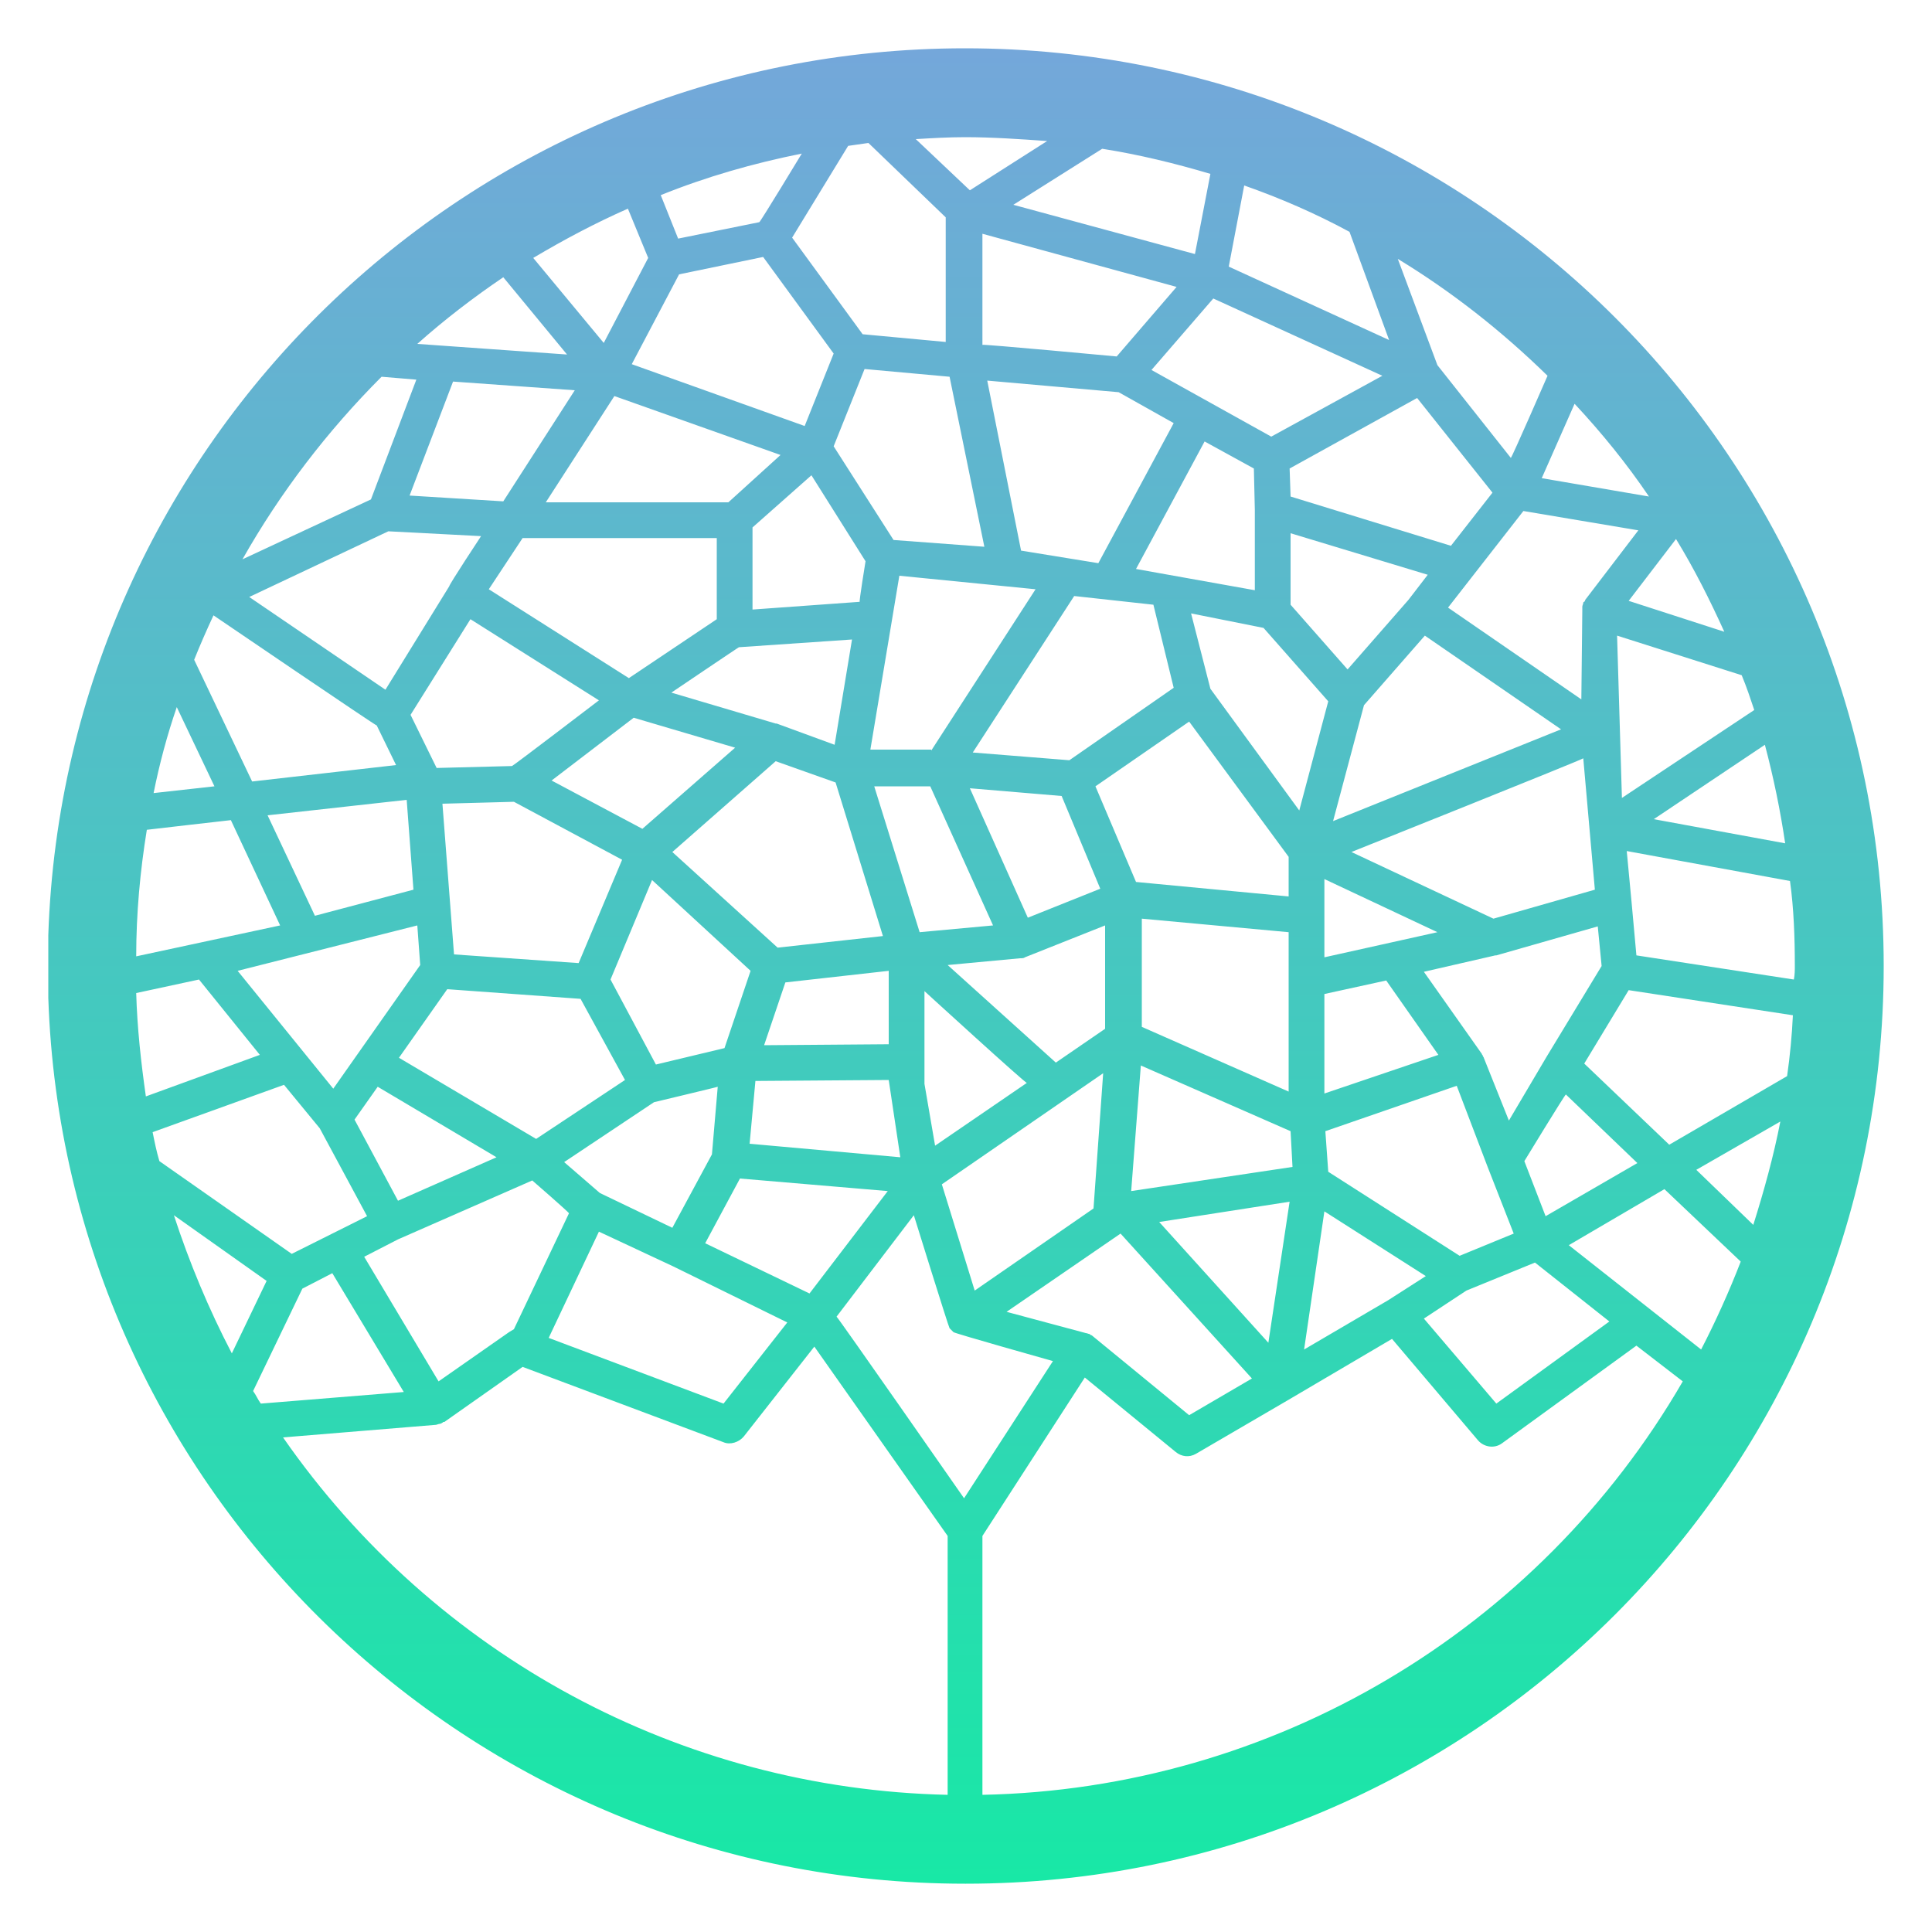<svg xmlns="http://www.w3.org/2000/svg" viewBox="0 0 200 200"><linearGradient id="a" x1="100" x2="100" y1="195" y2="5" gradientUnits="userSpaceOnUse"><stop offset="0" stop-color="#18e8a6"/><stop offset="1" stop-color="#74a7da"/></linearGradient><path fill="url(#a)" fill-rule="evenodd" d="M99.9 5c52.5 0 95.1 42.5 95.1 95 0 52.4-42.5 95-95 95h-.1C48.6 195 6.7 154.2 5 103.3v-6.5C6.7 45.8 48.5 5 99.9 5zm59.7 44.5l11.1 1.9c-2.3-3.4-4.9-6.6-7.7-9.6l-3.4 7.7zm18.9 15.9c-1.5-3.3-3.1-6.5-5-9.6l-4.9 6.4 9.9 3.2zm3.1 8.1c-.4-1.2-.8-2.4-1.3-3.6l-12.9-4.1.5 16.8 13.7-9.1zm3.2 13.8c-.5-3.4-1.2-6.8-2.1-10.2l-11.5 7.7 13.6 2.5zm1 12.7c0-2.9-.1-5.9-.5-8.8l-16.9-3.1.5 5.3.5 5.5 16.3 2.5c.1-.5.1-1 .1-1.4zm-.8 11.4c.3-2.1.5-4.2.6-6.3l-17-2.6-4.6 7.6 8.8 8.4 12.2-7.1zm-3.5 15.4c1.1-3.5 2.1-7.1 2.8-10.7l-8.7 5 5.9 5.7zm-5.4 12.9c1.5-2.9 2.9-6 4.1-9.1l-7.9-7.5-9.9 5.8 13.7 10.8zm-74.4 46.1c30-.6 57.5-16.9 72.5-42.8l-4.8-3.7-13.9 10.1c-.8.6-1.9.4-2.5-.3l-8.9-10.5-10.7 6.3-9.6 5.6c-.7.4-1.5.3-2.1-.2l-9.4-7.7-10.6 16.4v26.8zm-1.9-30.7l9.2-14.2s-10.3-2.9-10.3-3l-.4-.4c-.1-.1-3.7-11.7-3.7-11.7l-8 10.5c.1 0 13.2 18.8 13.2 18.8zm-1.7 30.7V159l-13.8-19.6-7.3 9.3c-.5.6-1.4.9-2.1.6l-20.8-7.8-8.1 5.7h-.1c-.1.1-.3.2-.4.2-.1 0-.3.1-.4.1l-15.8 1.3c15.7 22.6 41.2 36.4 68.8 37zM26.2 144c.3.4.5.9.8 1.3l14.8-1.2-7.4-12.3-3.1 1.6-5.1 10.6zM18 125.8c1.6 4.9 3.6 9.7 6 14.3l3.6-7.5-9.6-6.8zm-2.2-8.6c.2 1 .4 2 .7 3l13.7 9.6 7.8-3.9-4.9-9.1-3.7-4.5-13.6 4.9zm-1.7-14.4c.1 3.6.5 7.2 1 10.7l11.8-4.3-6.3-7.8-6.5 1.4zm1.1-16.9c-.7 4.3-1.1 8.7-1.1 13.1L29 95.8l-5.1-10.9c-.1 0-8.7 1-8.7 1zm3.1-12.7c-1 2.9-1.8 5.9-2.4 8.9l6.3-.7-3.9-8.2zm3.8-9.5c-.7 1.5-1.4 3.1-2 4.6l6 12.6L41 79.2l-2-4.1c0 .1-16.9-11.4-16.9-11.4zM39.5 39C33.9 44.6 29 51 25.1 57.9l13.3-6.2 4.7-12.4-3.6-.3zm12.6-10.3c-3.1 2.1-6.1 4.4-8.9 6.9l15.5 1.1-6.6-8zM65 21.6c-3.4 1.5-6.6 3.2-9.8 5.1l7.3 8.8 4.6-8.8-2.1-5.1zm18-5.7c-5 1-9.9 2.4-14.6 4.3l1.8 4.5 8.4-1.7c.1 0 4.4-7.1 4.4-7.1zm6.9-1.1l-2.1.3-5.8 9.5 7.3 10 8.6.8V22.5l-8-7.7zm10-.6c-1.7 0-3.4.1-5.1.2l5.6 5.3 8-5.1c-2.8-.2-5.7-.4-8.5-.4zm25.4 3.8c-3.7-1.1-7.4-2-11.2-2.6l-9.2 5.8 18.8 5.1 1.6-8.3zm17.8 20.9l-17.5-8-6.4 7.4 12.4 6.9 11.5-6.3zm-14.3-19.7l-1.6 8.4 16.6 7.6-4.1-11.2c-3.5-1.9-7.2-3.5-10.9-4.8zm35.3 42.9l5.5-7.2-11.9-2-7.8 10 13.8 9.5.1-9.2v-.4c0-.1.1-.3.1-.4 0 0 0-.1.1-.1 0 0 .1-.1.1-.2zm-4 47.3l5.7-9.4-.4-4.1-10.5 3h-.1l-7.4 1.7 6 8.5c0 .1.1.1.1.2s.1.1.1.2l2.6 6.5 3.9-6.6zm-2.3 10.8l2.2 5.7 9.5-5.5-7.4-7.1c-.1 0-4.3 6.9-4.3 6.9zm-6 13.4l-4.4 2.9 7.5 8.8 11.7-8.5-7.7-6.1-7.1 2.9zm-14.7-8.2l-2.1 14.3 8.7-5.1 3.9-2.5-10.5-6.7zm-3.5-74l16.6 5.1 4.3-5.5-7.8-9.8-13.2 7.3c0-.1.1 2.9.1 2.9zm12.2 10.7l2-2.6-14.2-4.3v7.4l5.9 6.7 6.3-7.2zM138 85l23.6-9.5-14.1-9.7-6.3 7.2-3.2 12zm1.9 3.2l14.7 6.9 10.5-3-1.2-13.6c0 .1-24 9.7-24 9.7zm8.9 8.3L137.1 91v8.1l11.7-2.6zm2 15.9l-13.6 4.7.3 4.2 13.6 8.7 5.6-2.3-2.7-6.9-3.2-8.4zm-13.7.8l11.8-4-5.4-7.7-6.4 1.4v10.3zm-11.8-41.9l9.2 12.6 3-11.3-6.7-7.6-7.5-1.5 2 7.8zm-8.2 52l16.7-2.5-.2-3.7-15.5-6.8-1 13zm2.9 3.2l11.3 12.5 2.2-14.6-13.5 2.1zm-4 1.2l-11.8 8.1 8.2 2.2c.1 0 .3.1.4.1l.1.1c.1 0 .2.1.2.1l10 8.2 6.5-3.8-13.6-15zm-1.8-16.6l-16.7 11.5 3.4 11 12.3-8.5 1-14zm-18.5-8.5v9.6l1.1 6.4 9.5-6.5c-.1.1-10.6-9.5-10.6-9.5zm-5.2-21.2l4.7 15.1 7.6-.7-6.5-14.4h-5.8zm-12.9 37l15.6 1.4-1.2-8-13.8.1-.6 6.5zM73 128.7l10.8 5.2 8.1-10.6-15.3-1.3-3.6 6.7zm-11-1.2l-5.2 11 18.1 6.8 6.6-8.4-11.8-5.8-7.7-3.6zm-6.9-5.3l-13.9 6.1-3.5 1.8 7.7 12.9 7.3-5.1.5-.3 5.7-12c0-.1-3.8-3.4-3.8-3.4zm-16-9.7l-2.4 3.4 4.5 8.4 10.2-4.5-12.3-7.3zm-14.5-12l9.9 12.2 9-12.8-.3-4.1-18.6 4.7zm18.2-8.4l-.7-9.3-14.4 1.6 4.9 10.4 10.2-2.7zm7-36.6l-9.6-.5-14.4 6.8 14.1 9.6 6.6-10.7c0-.2 3.3-5.2 3.3-5.2zm2.3-3.6l7.4-11.5-12.6-.9-4.5 11.8 9.7.6zm28.7-4.8L63.6 41l-7.1 11h18.9l5.4-4.9zm2.5-3l3-7.5-7.3-10-8.7 1.8-4.9 9.3 17.9 6.4zm6.3 14L84 49.2l-6.1 5.4v8.5l11.1-.8c-.1.1.6-4.2.6-4.2zm12.3-1.5L98.3 39l-8.8-.8-3.2 8 6.2 9.7c.1 0 9.4.7 9.4.7zm13.7-19.7l6.2-7.2-20.1-5.5v11.5c0-.1 13.9 1.2 13.9 1.2zm-1.9 21.4l7.8-14.5-5.7-3.2-13.6-1.2 3.5 17.6 8 1.3zm16.2 2.8v-8.3l-.1-4.3-5.1-2.8-7.1 13.2 12.3 2.2zm-23.8 38c-.1.1-.3.1-.5.1l-7.5.7 11.2 10.1 5.1-3.5V95.8l-8.3 3.3zm3.8-16.7l-9.5-.8 6 13.4 7.5-3-4-9.6zm1.3-20.7l-10.5 16.2 10 .8 10.8-7.5-2.1-8.6-8.2-.9zm-14.8 16L107.2 61l-14.1-1.4-3 18h6.3zm-28.5 32.5l7.1-1.7 2.7-8-10.2-9.4-4.3 10.3 4.7 8.8zm-.2 3.9l-9.3 6.2 3.7 3.2 7.5 3.6 4.1-7.6.6-7c.1 0-6.6 1.6-6.6 1.6zm-21.4-11.7l-5 7.1 14.2 8.4 9.2-6.1-4.6-8.4-13.8-1zM62 72.5l-13.3-8.4-6.2 9.9 2.7 5.5 7.8-.2c.1 0 9-6.8 9-6.8zm12.2-8.4v-8.4H54.1L50.6 61l14.5 9.2 9.1-6.1zm-4.7 7.6l10.8 3.2h.1l6 2.2 1.8-10.9-11.7.8c.1-.1-7 4.7-7 4.7zm-12.4 9.1l9.4 5 9.6-8.4-10.5-3.1-8.5 6.5zm-11.3 2.4L47 98.8l12.9.9L64.4 89l-11.2-6c.1 0-7.4.2-7.4.2zM92 100.5l-10.7 1.2-2.2 6.5 12.9-.1v-7.6zm-11.5-2.4l10.9-1.2L86.5 81l-6.2-2.2-10.7 9.4 10.9 9.9zm52.9-1.6l-15.2-1.4v11.2l15.2 6.7V96.5zm-15.8-5.2l15.8 1.5v-4.1l-10.3-14-9.7 6.7 4.2 9.9zm42.6-52.4c-4.7-4.6-9.9-8.7-15.5-12.1l4.1 11 7.6 9.6c.1 0 3.8-8.5 3.8-8.5z" clip-rule="evenodd"/></svg>